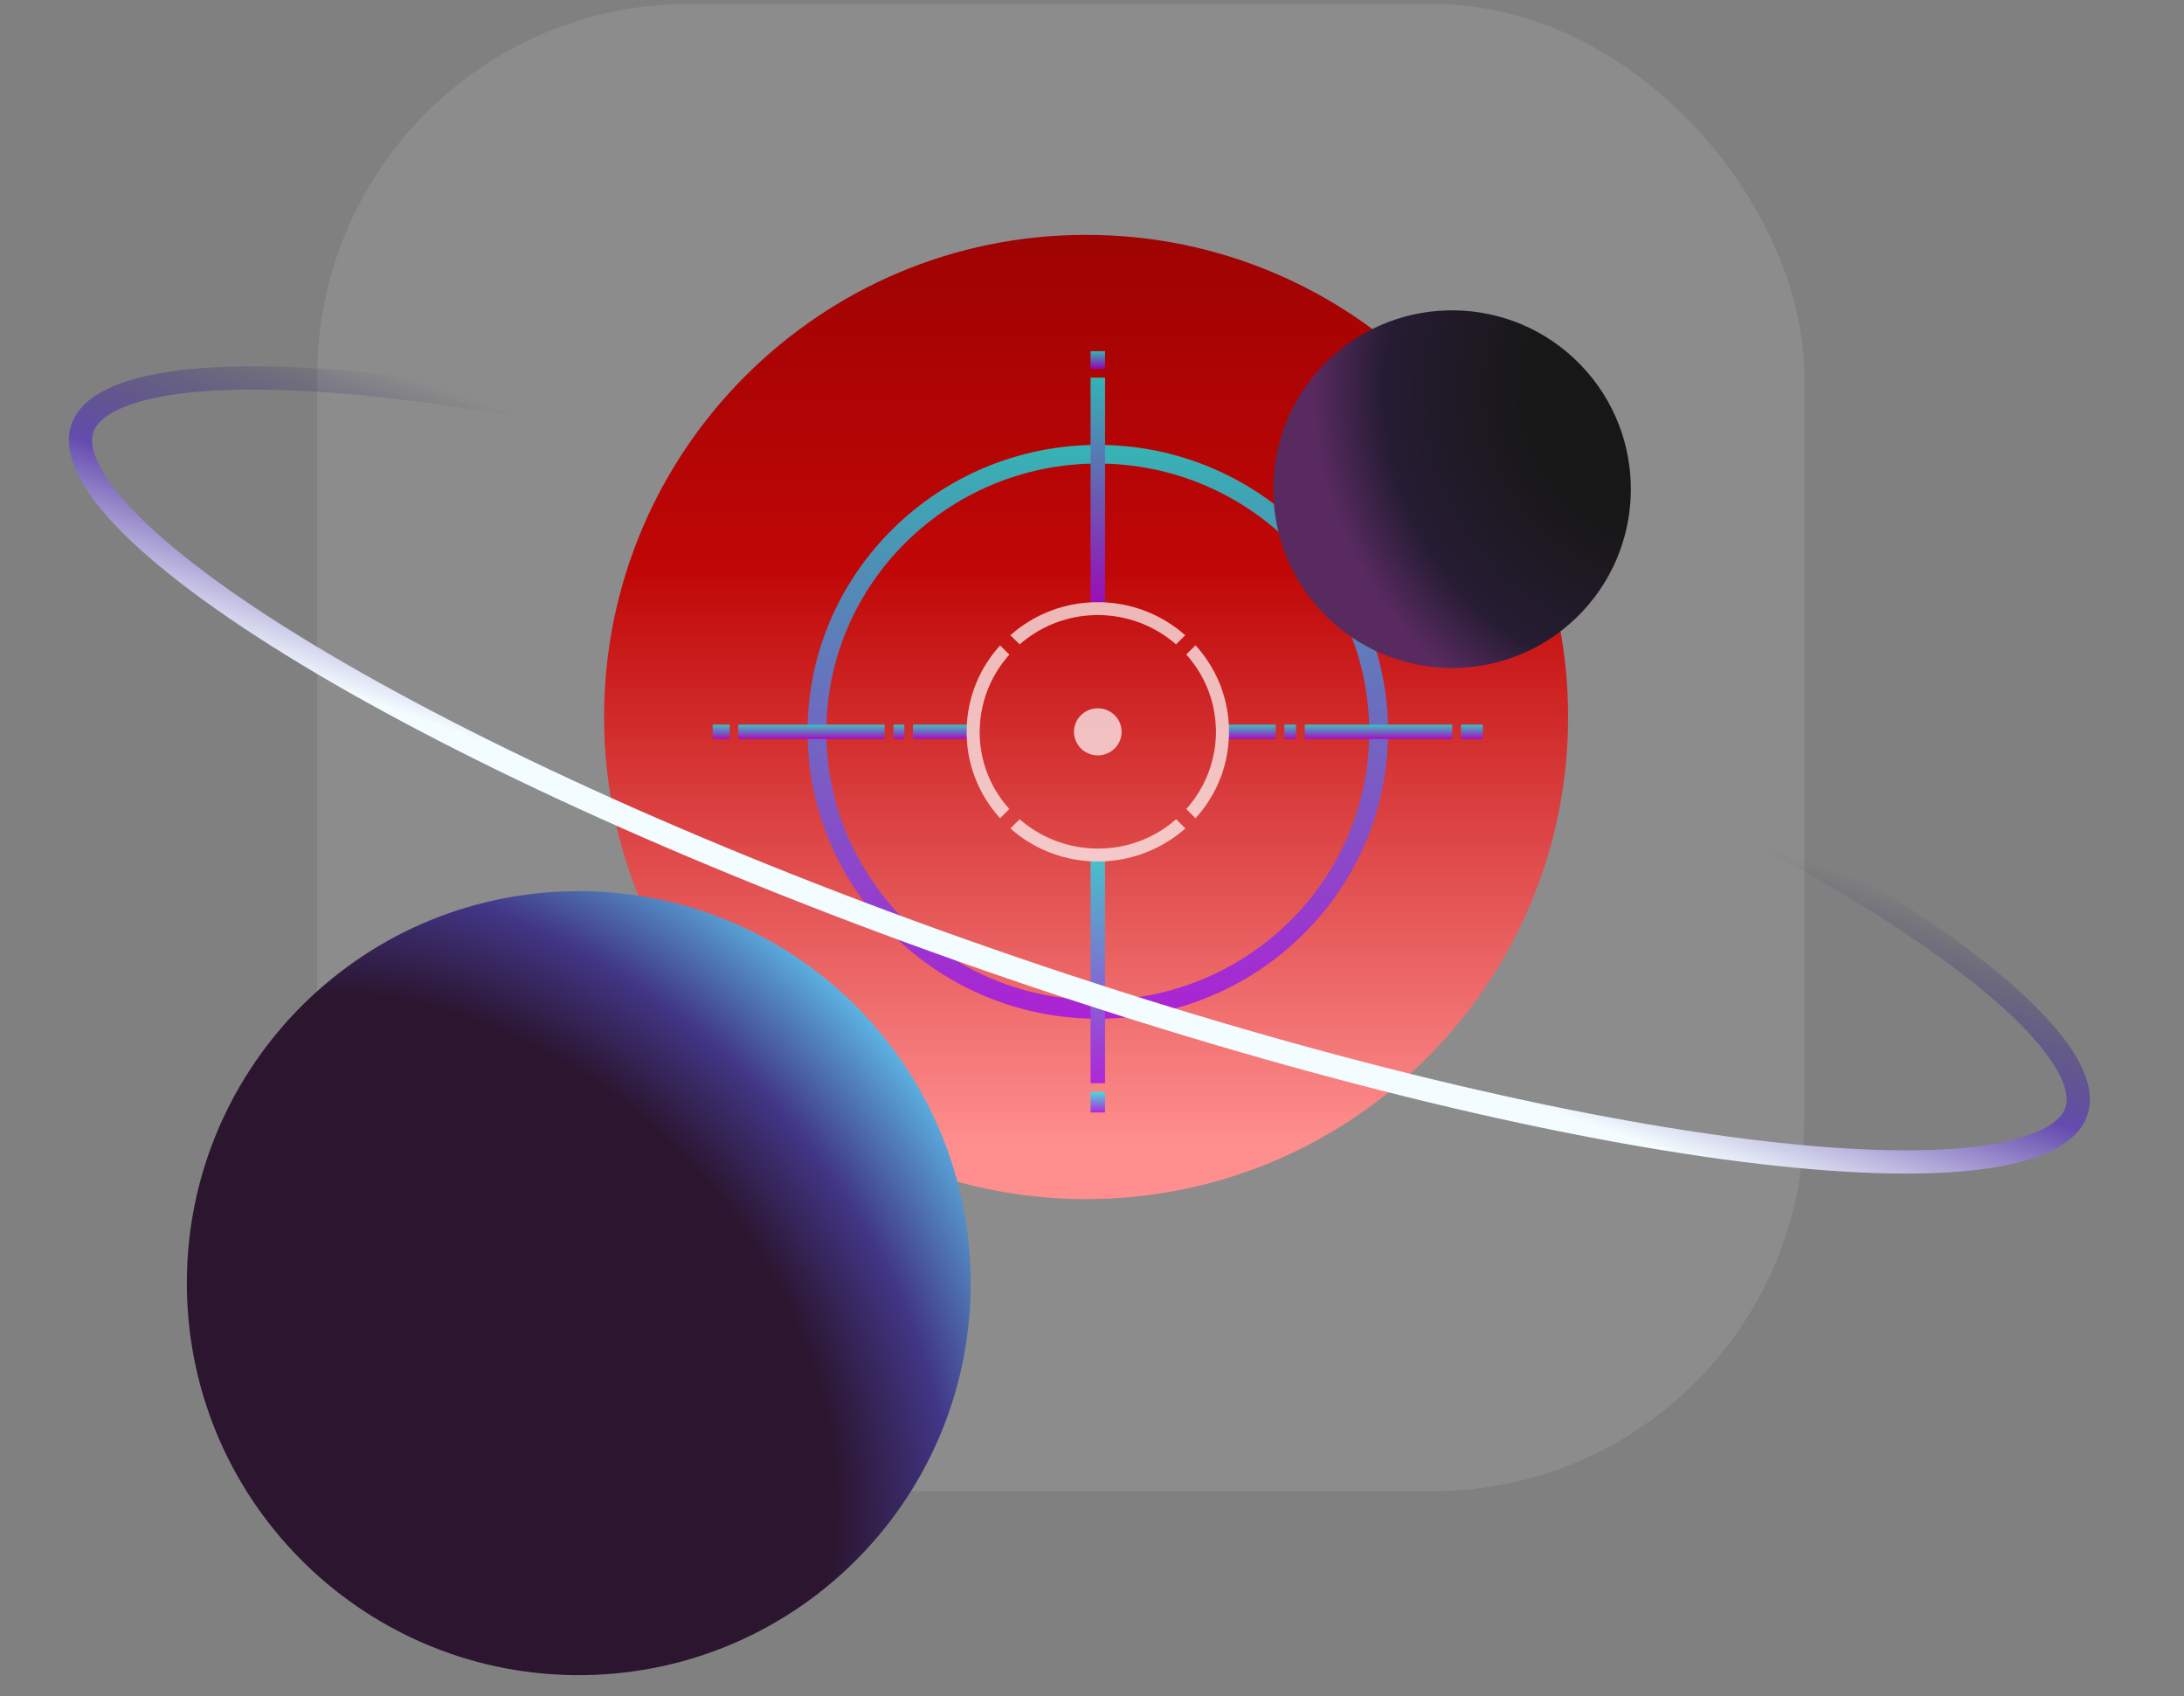 <svg width="94" height="73" viewBox="0 0 94 73" fill="none" xmlns="http://www.w3.org/2000/svg">
<rect x="0" y="0" width="94" height="73" fill="#808080" stroke="none"/>
<rect x="13.656" y="0.169" width="64" height="64" rx="16" fill="white" fill-opacity="0.1"/>
<g clip-path="url(#clip0_734_766)">
<path d="M46.746 51.599C58.204 51.599 67.492 42.31 67.492 30.852C67.492 19.395 58.204 10.106 46.746 10.106C35.288 10.106 26 19.395 26 30.852C26 42.31 35.288 51.599 46.746 51.599Z" fill="url(#paint0_linear_734_766)"/>
<g opacity="0.7" clip-path="url(#clip1_734_766)">
<path d="M47.25 19.145C40.362 19.145 34.756 24.686 34.756 31.492C34.756 38.298 40.362 43.838 47.25 43.838C54.137 43.838 59.743 38.298 59.743 31.492C59.743 24.686 54.137 19.145 47.25 19.145ZM47.25 43.035C40.812 43.035 35.568 37.859 35.568 31.492C35.568 25.124 40.812 19.948 47.25 19.948C53.687 19.948 58.931 25.124 58.931 31.492C58.931 37.859 53.687 43.035 47.25 43.035Z" fill="url(#paint1_linear_734_766)"/>
<path d="M47.562 47.871H46.938V46.982H47.562V47.871Z" fill="url(#paint2_linear_734_766)"/>
<path d="M46.938 46.611V36.507C47.038 36.513 47.144 36.519 47.25 36.519C47.356 36.519 47.456 36.513 47.562 36.507V46.611H46.938Z" fill="url(#paint3_linear_734_766)"/>
<path d="M47.562 16.249V26.477C47.456 26.47 47.356 26.464 47.25 26.464C47.144 26.464 47.038 26.464 46.938 26.477V16.249H47.562Z" fill="url(#paint4_linear_734_766)"/>
<path d="M47.562 15.878H46.938V15.113H47.562V15.878Z" fill="url(#paint5_linear_734_766)"/>
<path d="M31.406 31.801H30.675V31.183H31.406V31.801Z" fill="url(#paint6_linear_734_766)"/>
<path d="M38.075 31.801H31.775V31.183H38.075V31.801Z" fill="url(#paint7_linear_734_766)"/>
<path d="M38.925 31.801H38.456V31.183H38.925V31.801Z" fill="url(#paint8_linear_734_766)"/>
<path d="M42.175 31.801H39.294V31.183H42.175C42.169 31.282 42.162 31.387 42.162 31.492C42.169 31.597 42.169 31.696 42.175 31.801Z" fill="url(#paint9_linear_734_766)"/>
<path d="M54.906 31.183V31.801H52.325C52.331 31.696 52.337 31.597 52.337 31.492C52.337 31.387 52.337 31.282 52.325 31.183H54.906Z" fill="url(#paint10_linear_734_766)"/>
<path d="M55.781 31.801H55.281V31.183H55.781V31.801Z" fill="url(#paint11_linear_734_766)"/>
<path d="M62.506 31.801H56.156V31.183H62.506V31.801Z" fill="url(#paint12_linear_734_766)"/>
<path d="M63.825 31.801H62.881V31.183H63.825V31.801Z" fill="url(#paint13_linear_734_766)"/>
<path d="M50.618 27.73C49.794 27.008 48.731 26.551 47.569 26.477C47.462 26.471 47.362 26.464 47.256 26.464C47.15 26.464 47.044 26.464 46.944 26.477C45.775 26.545 44.712 27.008 43.887 27.73L43.487 27.335C44.412 26.514 45.618 25.989 46.937 25.921C47.037 25.915 47.144 25.915 47.25 25.915C47.356 25.915 47.456 25.915 47.562 25.921C48.881 25.995 50.087 26.514 51.012 27.335L50.618 27.73ZM43.444 34.815L43.044 35.21C42.212 34.296 41.681 33.104 41.612 31.8C41.606 31.695 41.606 31.597 41.606 31.492C41.606 31.387 41.612 31.282 41.612 31.183C41.687 29.874 42.212 28.688 43.044 27.774L43.444 28.169C42.712 28.984 42.25 30.034 42.175 31.189C42.169 31.288 42.162 31.393 42.162 31.498C42.162 31.603 42.169 31.702 42.175 31.807C42.243 32.956 42.712 34.005 43.444 34.815ZM52.887 31.8C52.819 33.11 52.287 34.296 51.456 35.21L51.056 34.815C51.787 33.999 52.25 32.949 52.325 31.8C52.331 31.695 52.337 31.597 52.337 31.492C52.337 31.387 52.337 31.282 52.325 31.183C52.256 30.028 51.787 28.978 51.056 28.163L51.456 27.767C52.287 28.682 52.819 29.874 52.887 31.177C52.894 31.276 52.894 31.381 52.894 31.486C52.9 31.597 52.894 31.695 52.887 31.8ZM47.562 37.063C47.456 37.069 47.356 37.069 47.25 37.069C47.144 37.069 47.037 37.063 46.937 37.063C45.612 36.989 44.412 36.47 43.487 35.648L43.887 35.253C44.712 35.976 45.775 36.433 46.944 36.507C47.044 36.513 47.15 36.519 47.256 36.519C47.362 36.519 47.462 36.513 47.569 36.507C48.737 36.439 49.8 35.976 50.618 35.253L51.019 35.648C50.087 36.47 48.887 36.989 47.562 37.063Z" fill="white"/>
<path d="M47.25 30.479C47.816 30.479 48.275 30.933 48.275 31.492C48.275 32.051 47.816 32.505 47.25 32.505C46.684 32.505 46.225 32.051 46.225 31.492C46.225 30.933 46.684 30.479 47.25 30.479Z" fill="white"/>
</g>
<path d="M41.776 54.956C41.92 64.27 34.486 71.939 25.171 72.082C15.856 72.227 8.188 64.792 8.044 55.477C7.9 46.162 15.335 38.494 24.649 38.35C33.964 38.206 41.632 45.641 41.776 54.956Z" fill="url(#paint14_radial_734_766)"/>
<path d="M89.366 47.833C89.211 48.287 88.822 48.704 88.115 49.055C87.407 49.407 86.422 49.669 85.17 49.827C82.667 50.142 79.206 50.026 75.02 49.496C66.655 48.437 55.499 45.737 43.541 41.64C31.583 37.543 21.115 32.835 13.858 28.542C10.226 26.393 7.422 24.362 5.638 22.579C4.745 21.686 4.128 20.876 3.784 20.163C3.441 19.453 3.39 18.885 3.546 18.43C3.701 17.977 4.09 17.559 4.797 17.208C5.505 16.856 6.489 16.594 7.742 16.437C10.245 16.122 13.706 16.237 17.892 16.767C26.257 17.826 37.413 20.527 49.371 24.624C61.329 28.721 71.797 33.428 79.054 37.721C82.686 39.87 85.49 41.901 87.274 43.685C88.167 44.577 88.784 45.388 89.128 46.1C89.471 46.811 89.522 47.379 89.366 47.833Z" stroke="url(#paint15_linear_734_766)" stroke-width="1"/>
<path d="M68.026 15.696C65.07 12.643 60.198 12.564 57.145 15.52C54.091 18.476 54.012 23.348 56.968 26.402C59.925 29.455 64.796 29.534 67.85 26.578C70.903 23.622 70.982 18.75 68.026 15.696Z" fill="url(#paint16_radial_734_766)"/>
</g>
<defs>
<linearGradient id="paint0_linear_734_766" x1="46.746" y1="10.106" x2="46.746" y2="51.599" gradientUnits="userSpaceOnUse">
<stop stop-color="#9F0303"/>
<stop offset="0.344" stop-color="#C00606"/>
<stop offset="0.947" stop-color="#FF8F8F"/>
</linearGradient>
<linearGradient id="paint1_linear_734_766" x1="47.25" y1="43.838" x2="47.25" y2="19.145" gradientUnits="userSpaceOnUse">
<stop stop-color="#8F00FF"/>
<stop offset="1" stop-color="#00FFFF"/>
</linearGradient>
<linearGradient id="paint2_linear_734_766" x1="47.25" y1="47.871" x2="47.25" y2="46.982" gradientUnits="userSpaceOnUse">
<stop stop-color="#8F00FF"/>
<stop offset="1" stop-color="#00FFFF"/>
</linearGradient>
<linearGradient id="paint3_linear_734_766" x1="47.25" y1="46.611" x2="47.25" y2="36.507" gradientUnits="userSpaceOnUse">
<stop stop-color="#8F00FF"/>
<stop offset="1" stop-color="#00FFFF"/>
</linearGradient>
<linearGradient id="paint4_linear_734_766" x1="47.25" y1="26.477" x2="47.25" y2="16.249" gradientUnits="userSpaceOnUse">
<stop stop-color="#8F00FF"/>
<stop offset="1" stop-color="#00FFFF"/>
</linearGradient>
<linearGradient id="paint5_linear_734_766" x1="47.25" y1="15.878" x2="47.25" y2="15.113" gradientUnits="userSpaceOnUse">
<stop stop-color="#8F00FF"/>
<stop offset="1" stop-color="#00FFFF"/>
</linearGradient>
<linearGradient id="paint6_linear_734_766" x1="31.04" y1="31.801" x2="31.04" y2="31.183" gradientUnits="userSpaceOnUse">
<stop stop-color="#8F00FF"/>
<stop offset="1" stop-color="#00FFFF"/>
</linearGradient>
<linearGradient id="paint7_linear_734_766" x1="34.925" y1="31.801" x2="34.925" y2="31.183" gradientUnits="userSpaceOnUse">
<stop stop-color="#8F00FF"/>
<stop offset="1" stop-color="#00FFFF"/>
</linearGradient>
<linearGradient id="paint8_linear_734_766" x1="38.69" y1="31.801" x2="38.69" y2="31.183" gradientUnits="userSpaceOnUse">
<stop stop-color="#8F00FF"/>
<stop offset="1" stop-color="#00FFFF"/>
</linearGradient>
<linearGradient id="paint9_linear_734_766" x1="40.734" y1="31.801" x2="40.734" y2="31.183" gradientUnits="userSpaceOnUse">
<stop stop-color="#8F00FF"/>
<stop offset="1" stop-color="#00FFFF"/>
</linearGradient>
<linearGradient id="paint10_linear_734_766" x1="53.615" y1="31.801" x2="53.615" y2="31.183" gradientUnits="userSpaceOnUse">
<stop stop-color="#8F00FF"/>
<stop offset="1" stop-color="#00FFFF"/>
</linearGradient>
<linearGradient id="paint11_linear_734_766" x1="55.531" y1="31.801" x2="55.531" y2="31.183" gradientUnits="userSpaceOnUse">
<stop stop-color="#8F00FF"/>
<stop offset="1" stop-color="#00FFFF"/>
</linearGradient>
<linearGradient id="paint12_linear_734_766" x1="59.331" y1="31.801" x2="59.331" y2="31.183" gradientUnits="userSpaceOnUse">
<stop stop-color="#8F00FF"/>
<stop offset="1" stop-color="#00FFFF"/>
</linearGradient>
<linearGradient id="paint13_linear_734_766" x1="63.353" y1="31.801" x2="63.353" y2="31.183" gradientUnits="userSpaceOnUse">
<stop stop-color="#8F00FF"/>
<stop offset="1" stop-color="#00FFFF"/>
</linearGradient>
<radialGradient id="paint14_radial_734_766" cx="0" cy="0" r="1" gradientUnits="userSpaceOnUse" gradientTransform="translate(18.581 60.361) rotate(-43.715) scale(25.992 33.495)">
<stop offset="0.581" stop-color="#2B152F"/>
<stop offset="0.754" stop-color="#413686"/>
<stop offset="0.964" stop-color="#5CB1E0"/>
</radialGradient>
<linearGradient id="paint15_linear_734_766" x1="47.617" y1="41.16" x2="52.116" y2="28.163" gradientUnits="userSpaceOnUse">
<stop stop-color="#F3FCFF"/>
<stop offset="0.48" stop-color="#654BAE"/>
<stop offset="1" stop-color="#303261" stop-opacity="0"/>
</linearGradient>
<radialGradient id="paint16_radial_734_766" cx="0" cy="0" r="1" gradientUnits="userSpaceOnUse" gradientTransform="translate(72.363 16.7) rotate(148.456) scale(18.244 18.244)">
<stop offset="0.358" stop-color="#171717"/>
<stop offset="0.703" stop-color="#261C33"/>
<stop offset="0.866" stop-color="#582A60"/>
</radialGradient>
<clipPath id="clip0_734_766">
<rect width="92.797" height="71.984" fill="white" transform="translate(0.219 0.169)"/>
</clipPath>
<clipPath id="clip1_734_766">
<rect width="36" height="34" fill="white" transform="matrix(1 0 0 -1 29 49.106)"/>
</clipPath>
</defs>
</svg>
